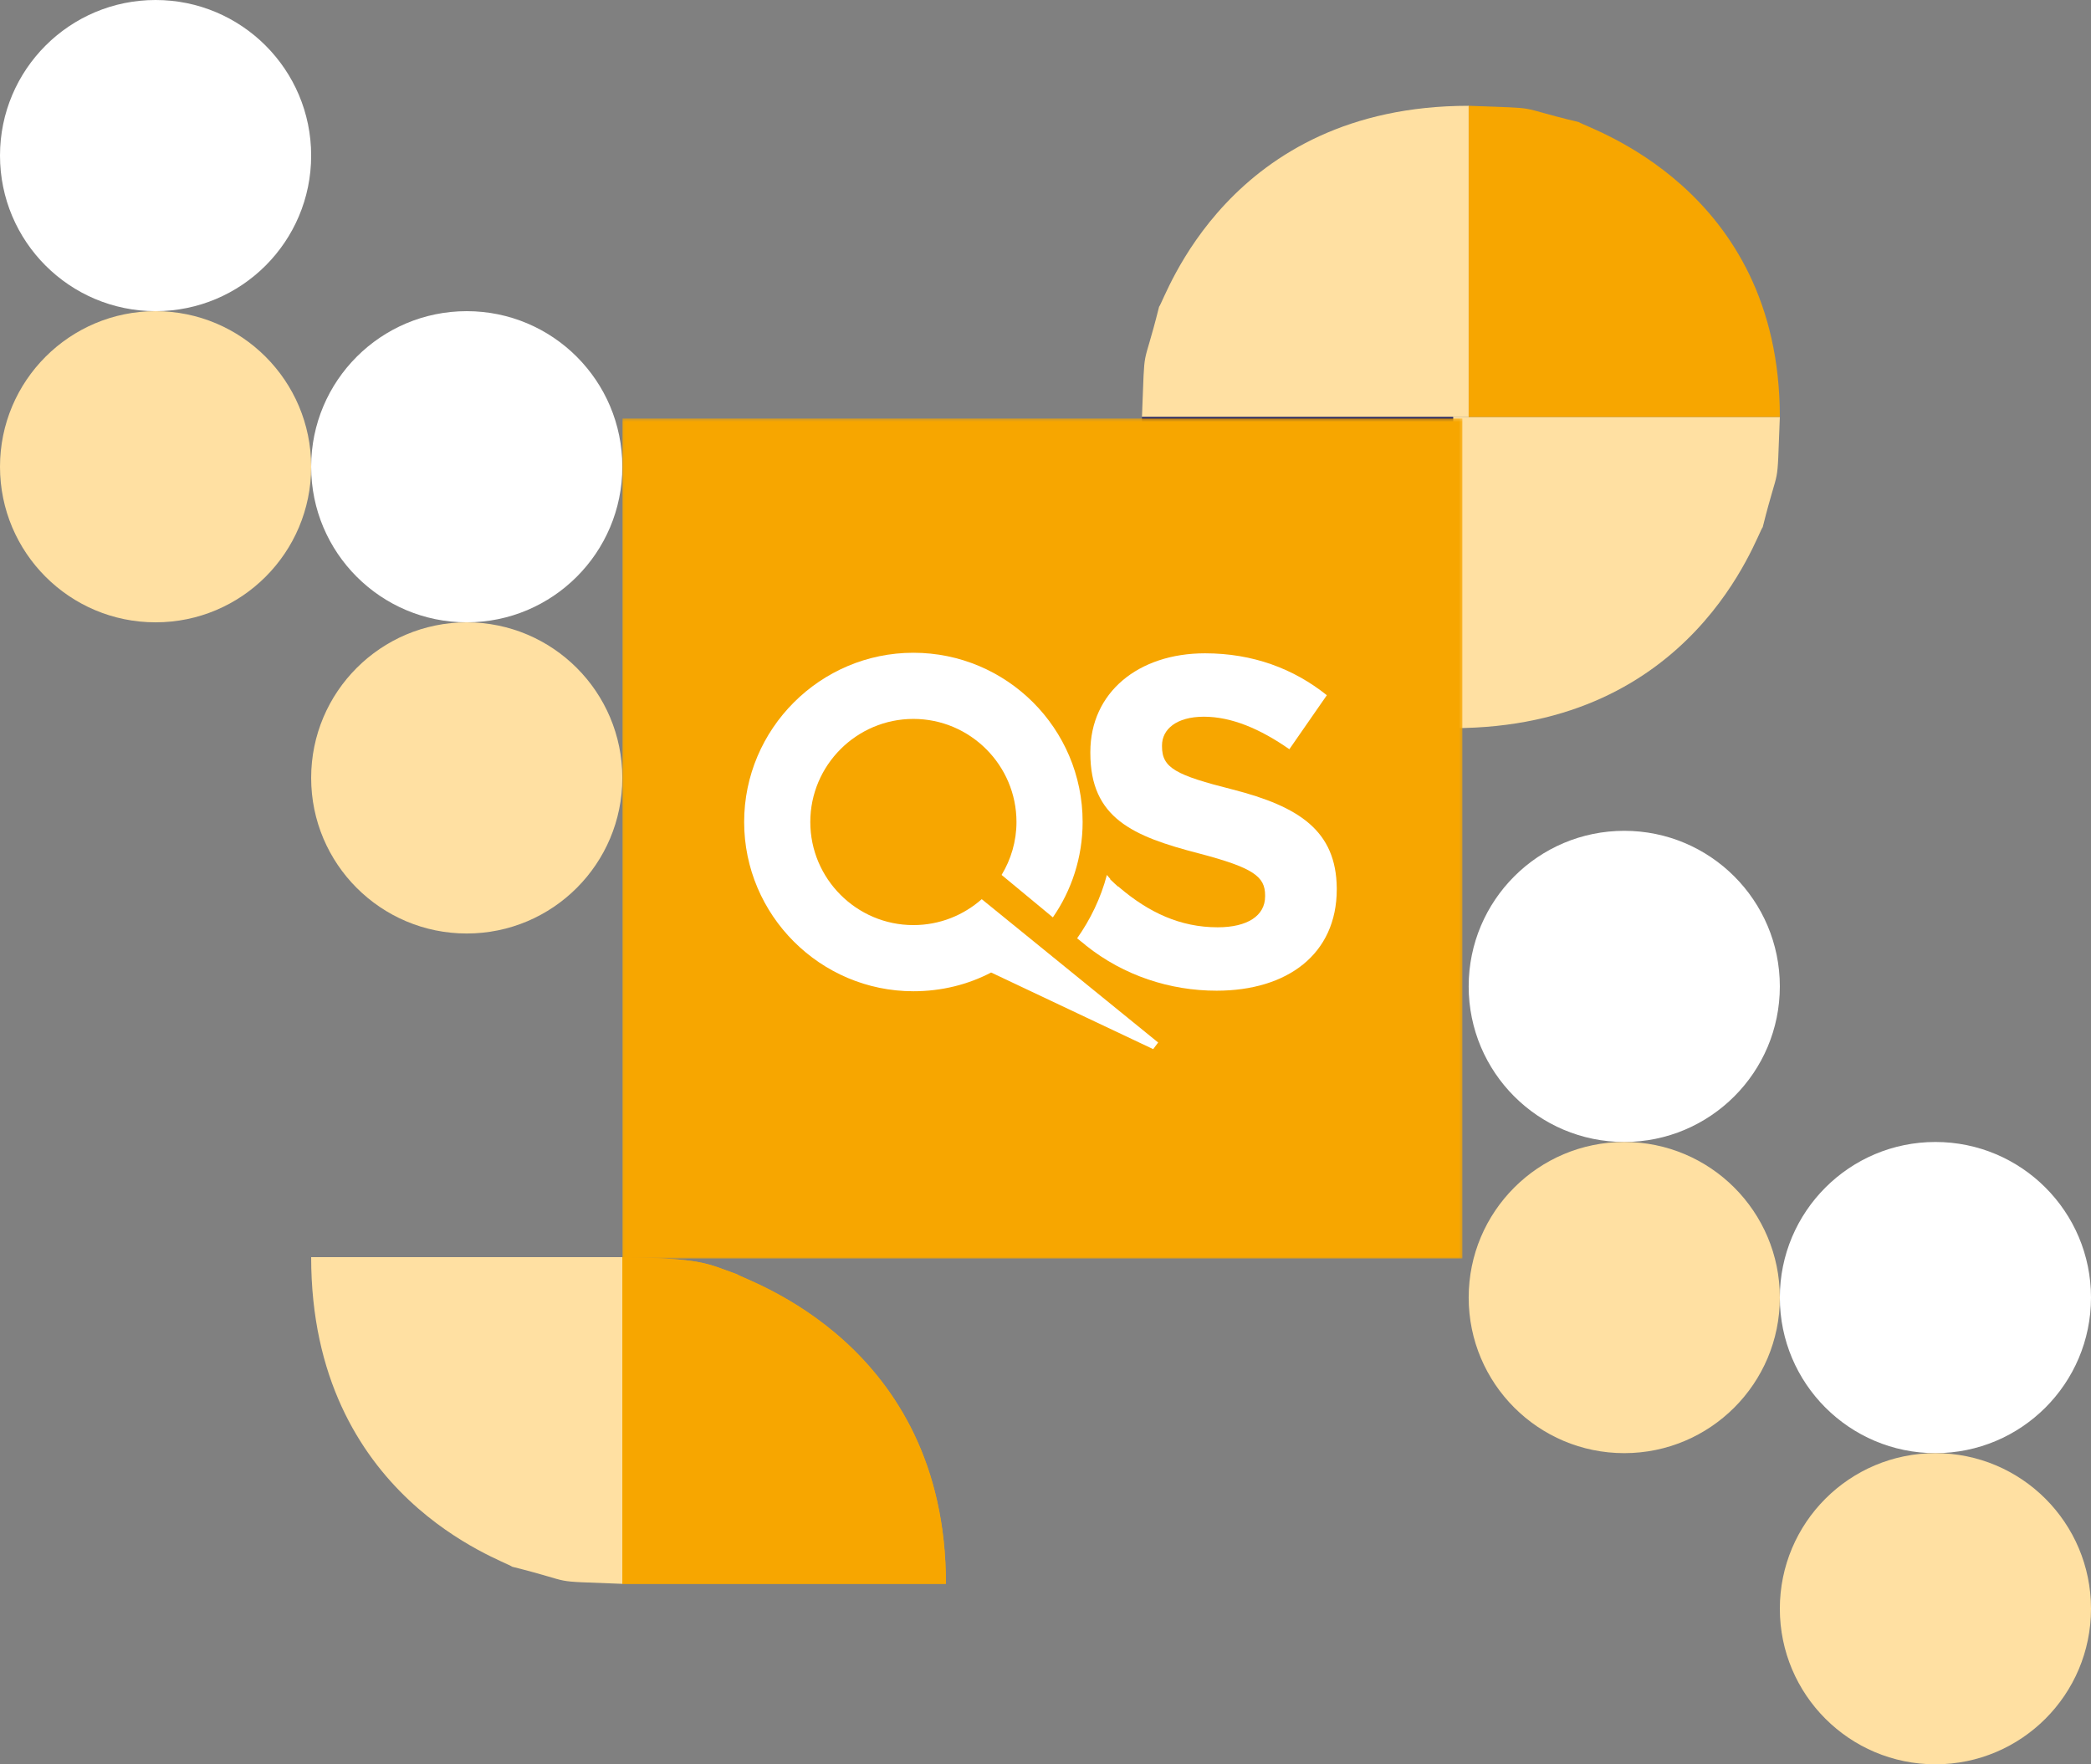 <svg width="736" height="621" viewBox="0 0 736 621" fill="none" xmlns="http://www.w3.org/2000/svg">
<rect x="0" y="0" width="736" height="621" fill="#808080" stroke="none"/>
<circle cx="54.762" cy="54.762" r="54.762" fill="white"/>
<circle cx="571.715" cy="347.191" r="54.762" fill="white"/>
<circle cx="54.762" cy="164.285" r="54.762" fill="#FFE0A2"/>
<circle cx="571.715" cy="456.714" r="54.762" fill="#FFE0A2"/>
<circle cx="164.285" cy="164.285" r="54.762" fill="white"/>
<circle cx="681.238" cy="456.714" r="54.762" fill="white"/>
<circle cx="164.285" cy="273.81" r="54.762" fill="#FFE0A2"/>
<circle cx="681.238" cy="566.238" r="54.762" fill="#FFE0A2"/>
<path d="M219.047 442.477C247.932 443.024 248.477 444.667 259.376 448.5C262.101 450.691 332.952 472.596 332.952 557.477C302.852 557.477 264.827 557.477 219.047 557.477C219.047 527.232 219.047 462.738 219.047 442.477Z" fill="#F7A600"/>
<path d="M219.047 442.477C247.932 443.024 248.477 444.667 259.376 448.5C262.101 450.691 332.952 472.596 332.952 557.477C302.852 557.477 264.827 557.477 219.047 557.477C219.047 527.232 219.047 462.738 219.047 442.477Z" fill="#F7A600"/>
<path d="M219.047 557.477C191.273 556.381 204.374 557.477 180.269 551.453C177.648 549.262 109.523 527.358 109.523 442.477C138.465 442.477 175.028 442.477 219.047 442.477C219.047 472.721 219.047 537.215 219.047 557.477Z" fill="#FFE0A2"/>
<path d="M401.953 146.762C403.048 118.988 401.953 132.089 407.977 107.983C410.167 105.363 432.072 37.238 516.953 37.238C516.953 66.18 516.953 102.743 516.953 146.762C486.709 146.762 422.215 146.762 401.953 146.762Z" fill="#FFE0A2"/>
<path d="M626.477 146.762C625.381 174.535 626.477 161.435 620.453 185.54C618.262 188.16 596.358 256.286 511.477 256.286C511.477 227.344 511.477 190.781 511.477 146.762C541.721 146.762 606.215 146.762 626.477 146.762Z" fill="#FFE0A2"/>
<path d="M516.953 37.238C544.727 38.281 531.626 37.238 555.731 42.975C558.352 45.061 626.477 65.923 626.477 146.762C597.535 146.762 560.972 146.762 516.953 146.762C516.953 117.958 516.953 56.535 516.953 37.238Z" fill="#F7A600"/>
<path d="M511.477 256.286C483.703 255.243 496.804 256.286 472.698 250.549C470.078 248.463 401.953 227.601 401.953 146.762C430.895 146.762 467.457 146.762 511.477 146.762C511.477 175.566 511.477 236.989 511.477 256.286Z" fill="url(#paint0_linear_93_911)"/>
<mask id="mask0_93_911" style="mask-type:luminance" maskUnits="userSpaceOnUse" x="219" y="147" width="296" height="297">
<path d="M514.761 147.29H219.047V443.005H514.761V147.29Z" fill="white"/>
</mask>
<g mask="url(#mask0_93_911)">
<path d="M514.761 147.29H219.047V443.005H514.761V147.29Z" fill="#F7A600"/>
<mask id="mask1_93_911" style="mask-type:luminance" maskUnits="userSpaceOnUse" x="219" y="147" width="296" height="297">
<path d="M514.761 147.29H219.047V443.005H514.761V147.29Z" fill="white"/>
</mask>
<g mask="url(#mask1_93_911)">
<path d="M433.848 277.879C413.862 272.834 409.011 270.311 409.011 262.744V262.356C409.011 256.729 414.056 252.266 423.758 252.266C433.46 252.266 443.55 256.535 453.834 263.714L467.028 244.698C455.386 235.384 441.027 229.951 424.146 229.951C400.667 229.951 383.786 243.728 383.786 264.684V265.072C383.786 287.969 398.727 294.372 422.011 300.387C441.221 305.432 445.296 308.537 445.296 315.134V315.522C445.296 322.314 439.087 326.388 428.609 326.388C415.414 326.388 404.354 321.149 394.07 312.418C393.876 312.224 393.682 312.03 393.488 312.03C393.294 311.836 391.935 310.671 390.771 309.507V309.313C390.189 308.731 389.801 308.149 389.607 307.955C387.473 316.104 383.786 323.672 379.129 330.269C380.099 331.045 381.069 331.822 382.039 332.598L382.234 332.792C395.622 343.464 411.921 348.703 428.221 348.703C453.057 348.703 470.521 335.896 470.521 313V312.612C470.327 292.432 457.326 283.894 433.848 277.879Z" fill="white"/>
<path d="M407.652 366.942L345.56 316.492C339.157 322.119 330.813 325.612 321.499 325.612C301.513 325.612 285.214 309.313 285.214 289.327C285.214 269.341 301.513 253.042 321.499 253.042C341.485 253.042 357.785 269.341 357.785 289.327C357.785 296.118 355.844 302.521 352.546 307.954L370.591 322.895C377.188 313.388 381.069 301.745 381.069 289.327C381.069 256.34 354.292 229.757 321.499 229.757C288.707 229.757 261.93 256.534 261.93 289.327C261.93 322.119 288.707 348.897 321.499 348.897C331.395 348.897 340.709 346.568 348.859 342.299L405.906 369.271L407.652 366.942Z" fill="white"/>
</g>
</g>
<defs>
<linearGradient id="paint0_linear_93_911" x1="456.715" y1="146.762" x2="456.715" y2="256.286" gradientUnits="userSpaceOnUse">
<stop stop-color="#272761"/>
<stop offset="1" stop-color="#321489"/>
</linearGradient>
</defs>
</svg>
